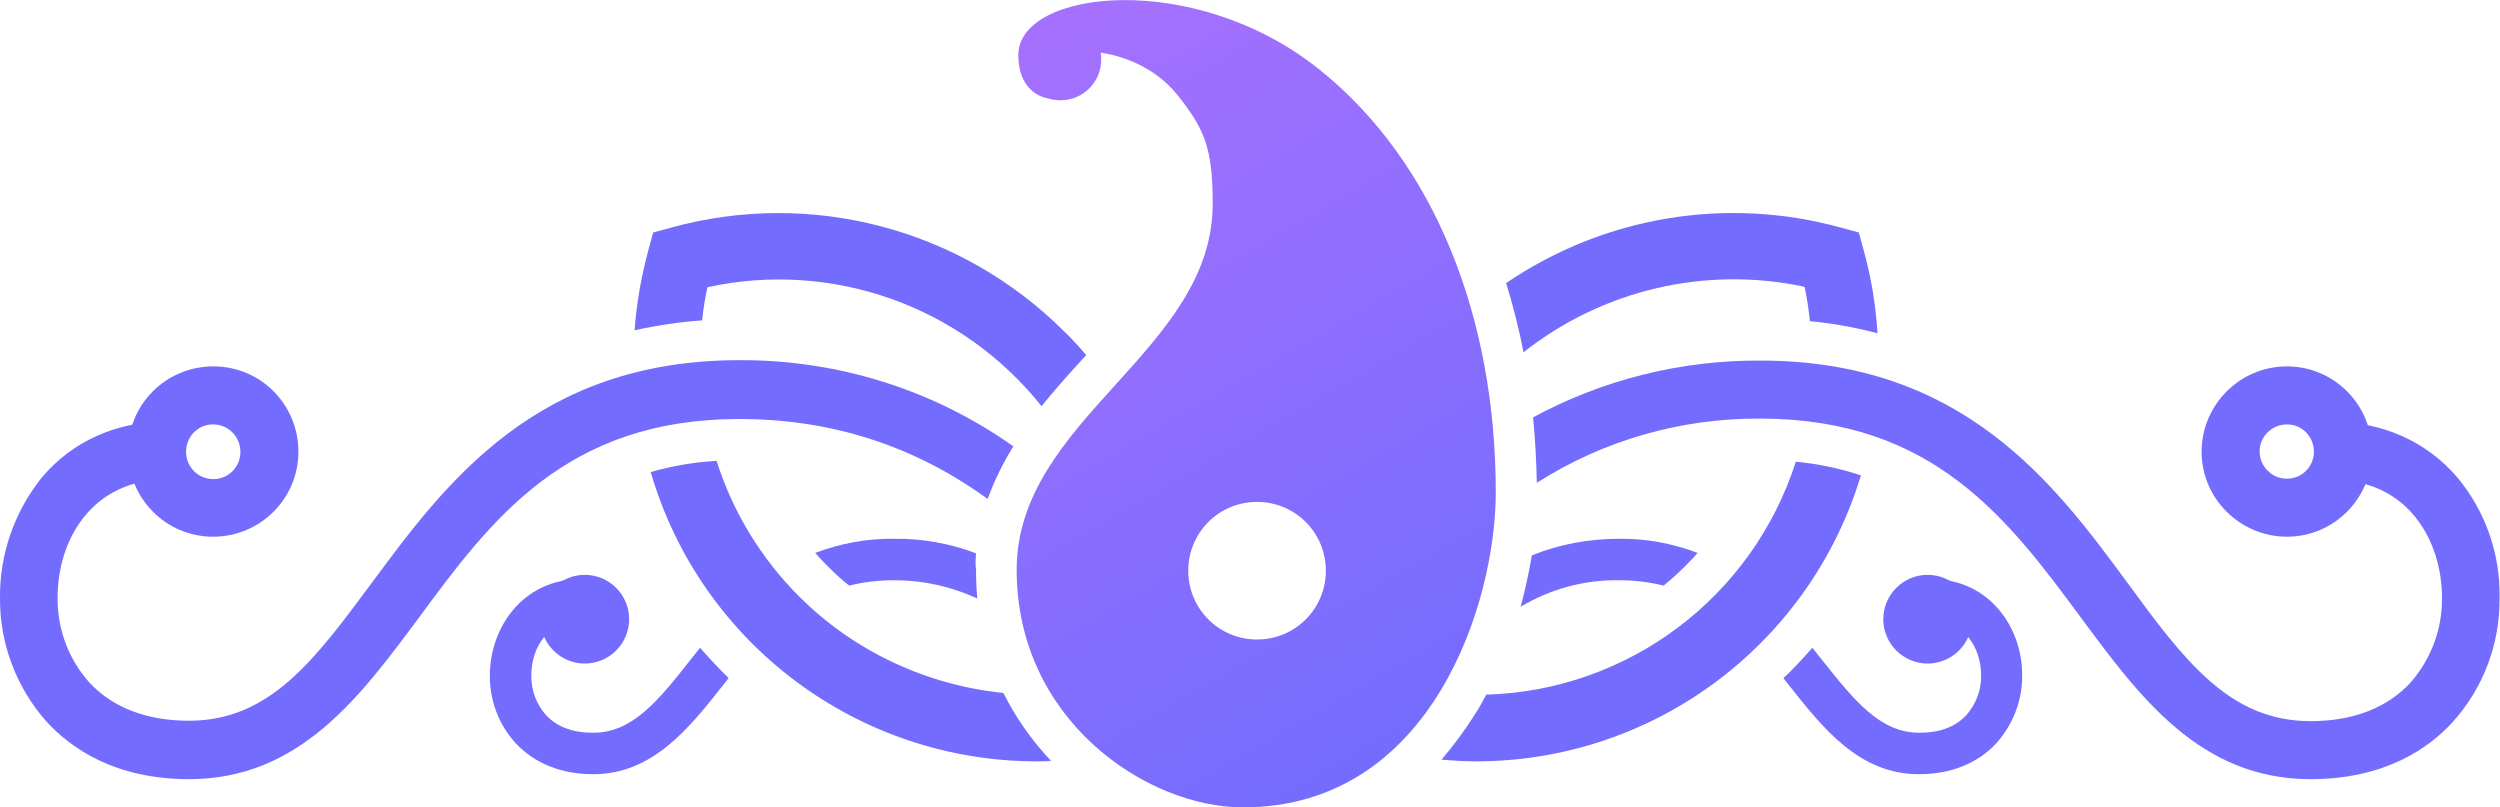 <?xml version="1.0" encoding="utf-8"?>
<!-- Generator: Adobe Illustrator 24.1.2, SVG Export Plug-In . SVG Version: 6.00 Build 0)  -->
<svg version="1.1" id="Layer_1" xmlns="http://www.w3.org/2000/svg" xmlns:xlink="http://www.w3.org/1999/xlink" x="0px" y="0px"
	 viewBox="0 0 603.2 194.8" style="enable-background:new 0 0 603.2 194.8;" xml:space="preserve">
<style type="text/css">
	.st0{fill-rule:evenodd;clip-rule:evenodd;fill:#746CFE;}
	.st1{fill:#746CFE;}
	.st2{fill-rule:evenodd;clip-rule:evenodd;fill:url(#SVGID_1_);}
</style>
<path class="st0" d="M141.1,138.7c5.9,0,10.7,4.8,10.7,10.7s-4.8,10.7-10.7,10.7c-5.9,0-10.7-4.8-10.7-10.7l0,0
	C130.4,143.5,135.2,138.7,141.1,138.7z"/>
<path class="st0" d="M465.1,138.7c5.9,0,10.7,4.8,10.7,10.7c0,5.9-4.8,10.7-10.7,10.7c-5.9,0-10.7-4.8-10.7-10.7
	C454.4,143.5,459.2,138.7,465.1,138.7L465.1,138.7z"/>
<path class="st1" d="M465.9,139.7v10c8.3,0,12.1,6.9,12.1,13.2c0.1,3.5-1.2,6.9-3.5,9.6c-2.7,2.9-6.5,4.3-11.4,4.3
	c-9.5,0-15.7-7.8-23.5-17.6l-2.3-2.9c-1.8,2-3.6,4-5.5,5.9l-1.5,1.4l1.4,1.8c8.3,10.5,17,21.4,31.3,21.4c9.7,0,15.6-4.1,18.7-7.5
	c4-4.5,6.3-10.3,6.2-16.4C488,151.7,480.2,139.7,465.9,139.7z"/>
<path class="st1" d="M174.4,162.2c-1.9-1.9-3.7-3.9-5.5-5.9l-2.3,2.9c-7.8,9.9-14,17.6-23.5,17.6c-4.9,0-8.7-1.4-11.4-4.3
	c-2.3-2.6-3.6-6.1-3.5-9.6c0-6.4,3.8-13.2,12.1-13.2v-10c-14.4,0-22.1,12-22.1,23.2c-0.1,6,2.1,11.9,6.2,16.4
	c3.2,3.4,9,7.5,18.7,7.5c14.3,0,23-10.9,31.3-21.4l1.4-1.8L174.4,162.2z"/>
<path class="st1" d="M390.5,140c3.7,0,7.3,0.4,10.9,1.3c1.7-1.4,3.4-2.9,5-4.5c1.1-1.1,2.2-2.2,3.2-3.4c-6.1-2.3-12.5-3.5-19-3.4
	c-7.2,0-14.3,1.3-21,4c-0.7,4.2-1.6,8.3-2.7,12.4C374.1,142.1,382.2,139.9,390.5,140z"/>
<path class="st1" d="M235.5,133.5c-6.3-2.4-13.1-3.6-19.8-3.5c-6.5-0.1-12.9,1.1-19,3.4c1,1.2,2.1,2.3,3.2,3.4
	c1.6,1.6,3.2,3.1,5,4.5c3.5-0.9,7.2-1.3,10.9-1.3c6.9,0,13.7,1.5,20,4.4c-0.2-2.3-0.3-4.6-0.3-6.9
	C235.3,136.2,235.4,134.8,235.5,133.5z"/>
<path class="st1" d="M178.4,86.9c-49,0-70.9,29.7-88.6,53.6c-13.8,18.6-24.6,33.4-44.2,33.4c-10.2,0-18.5-3.2-24.1-9.3
	c-5-5.6-7.7-12.9-7.6-20.5c0-13.7,8.2-28.4,26.2-28.4v-14c-12,0-22.7,4.8-30,13.5C3.5,123.4-0.1,133.7,0,144.2
	c-0.1,11,3.9,21.7,11.3,30c5.8,6.3,16.4,13.8,34.3,13.8c26.7,0,41.3-19.9,55.5-39c17.4-23.6,35.4-47.9,77.3-47.9
	c22.3,0,42.3,6.5,59.9,19.3c1.6-4.4,3.7-8.7,6.2-12.7C225.2,94,202.1,86.8,178.4,86.9z"/>
<path class="st1" d="M192.8,143.9c-9.2-9.2-16-20.4-19.9-32.7c-5.4,0.3-10.7,1.2-15.9,2.7c12.1,41.5,50.2,69.9,93.4,69.8
	c1.1,0,2.1,0,3.2-0.1c-4.6-4.9-8.5-10.4-11.5-16.4C223.5,165.3,206,157.1,192.8,143.9z"/>
<path class="st1" d="M262.1,85.7c-1.7-2-3.5-4-5.4-5.8c-24.8-24.7-60.9-34.3-94.7-25l-4.4,1.2l-1.2,4.4c-1.7,6.3-2.8,12.7-3.3,19.2
	c5.4-1.2,10.8-2,16.3-2.4c0.3-2.7,0.7-5.4,1.3-8c30.2-6.6,61.4,4.6,80.6,28.7c3.4-4.2,6.9-8.1,10.4-11.9L262.1,85.7z"/>
<path class="st1" d="M593,115.3c-7.4-8.7-18-13.5-30-13.5v14c18,0,26.2,14.7,26.2,28.4c0.1,7.5-2.6,14.8-7.6,20.5
	c-5.6,6.1-13.9,9.3-24.1,9.3c-19.6,0-30.5-14.7-44.2-33.4c-17.6-23.9-39.6-53.6-88.6-53.6c-19.1-0.1-38,4.6-54.8,13.7
	c0.5,5.2,0.8,10.4,0.9,15.8c16.1-10.3,34.8-15.6,53.9-15.5c41.9,0,59.9,24.4,77.3,47.9c14.2,19.2,28.8,39.1,55.5,39.1
	c17.9,0,28.6-7.5,34.3-13.8c7.4-8.2,11.4-18.9,11.3-29.9C603.3,133.7,599.7,123.4,593,115.3z"/>
<path class="st1" d="M435.4,69.2c0.6,2.7,1,5.5,1.3,8.3c5.5,0.5,10.9,1.5,16.3,2.9c-0.4-6.7-1.5-13.4-3.3-19.9l-1.2-4.4l-4.4-1.2
	c-27.6-7.6-57-2.7-80.7,13.4c1.7,5.5,3.1,11.1,4.2,16.7C386.7,69.9,411.6,64.1,435.4,69.2z"/>
<path class="st1" d="M347.8,183.3c2.7,0.2,5.4,0.4,8.1,0.4c42.9,0.1,80.7-28,93.1-69c-5.1-1.7-10.4-2.8-15.7-3.3
	c-10.5,32.7-40.4,55.2-74.7,56.2c-0.8,1.5-1.6,3-2.5,4.4C353.6,176,350.8,179.8,347.8,183.3z"/>
<path class="st1" d="M51.4,129.5c-11.3,0-20.5-9.2-20.5-20.6s9.2-20.5,20.6-20.5S72,97.6,72,109C72,120.3,62.8,129.5,51.4,129.5z
	 M51.4,102.4c-3.6,0-6.5,2.9-6.5,6.6s2.9,6.6,6.6,6.6c3.6,0,6.5-2.9,6.5-6.6C58,105.3,55,102.4,51.4,102.4z"/>
<path class="st1" d="M551.8,129.5c-11.3,0-20.6-9.2-20.6-20.5s9.2-20.6,20.6-20.6c11.3,0,20.5,9.2,20.5,20.5l0,0
	C572.3,120.3,563.1,129.5,551.8,129.5z M551.8,102.4c-3.6,0-6.6,2.9-6.6,6.5s2.9,6.6,6.6,6.6c3.6,0,6.5-2.9,6.5-6.5c0,0,0,0,0,0
	C558.3,105.3,555.4,102.4,551.8,102.4z"/>
<linearGradient id="SVGID_1_" gradientUnits="userSpaceOnUse" x1="316.271" y1="151.413" x2="414.482" y2="-18.699" gradientTransform="matrix(1 0 0 -1 -73.91 161.18)">
	<stop  offset="0" style="stop-color:#A670FE"/>
	<stop  offset="1" style="stop-color:#746CFE"/>
</linearGradient>
<path class="st2" d="M299.9,194.8c-23.1,0-54.6-20.9-54.6-57.3s47.3-52.7,47.3-88.3c0-13.6-2-18.1-8.6-26.4
	c-5.8-7.1-13.8-9.4-18.4-10.1c0.1,0.6,0.1,1.1,0.1,1.7c0,5.4-4.4,9.8-9.8,9.8c-1.1,0-2.2-0.2-3.2-0.5c-3.6-0.7-7-3.9-7-10.4
	c0-15.9,42.7-20.7,72.8,3.6C346,39,360.9,76.4,360.9,118.8C360.9,145.4,345.5,194.8,299.9,194.8L299.9,194.8z M303.3,121.1
	c9.2,0,16.6,7.4,16.6,16.6c0,9.2-7.4,16.6-16.6,16.6c-9.2,0-16.6-7.4-16.6-16.6C286.7,128.5,294.1,121.1,303.3,121.1L303.3,121.1z"
	/>
</svg>
